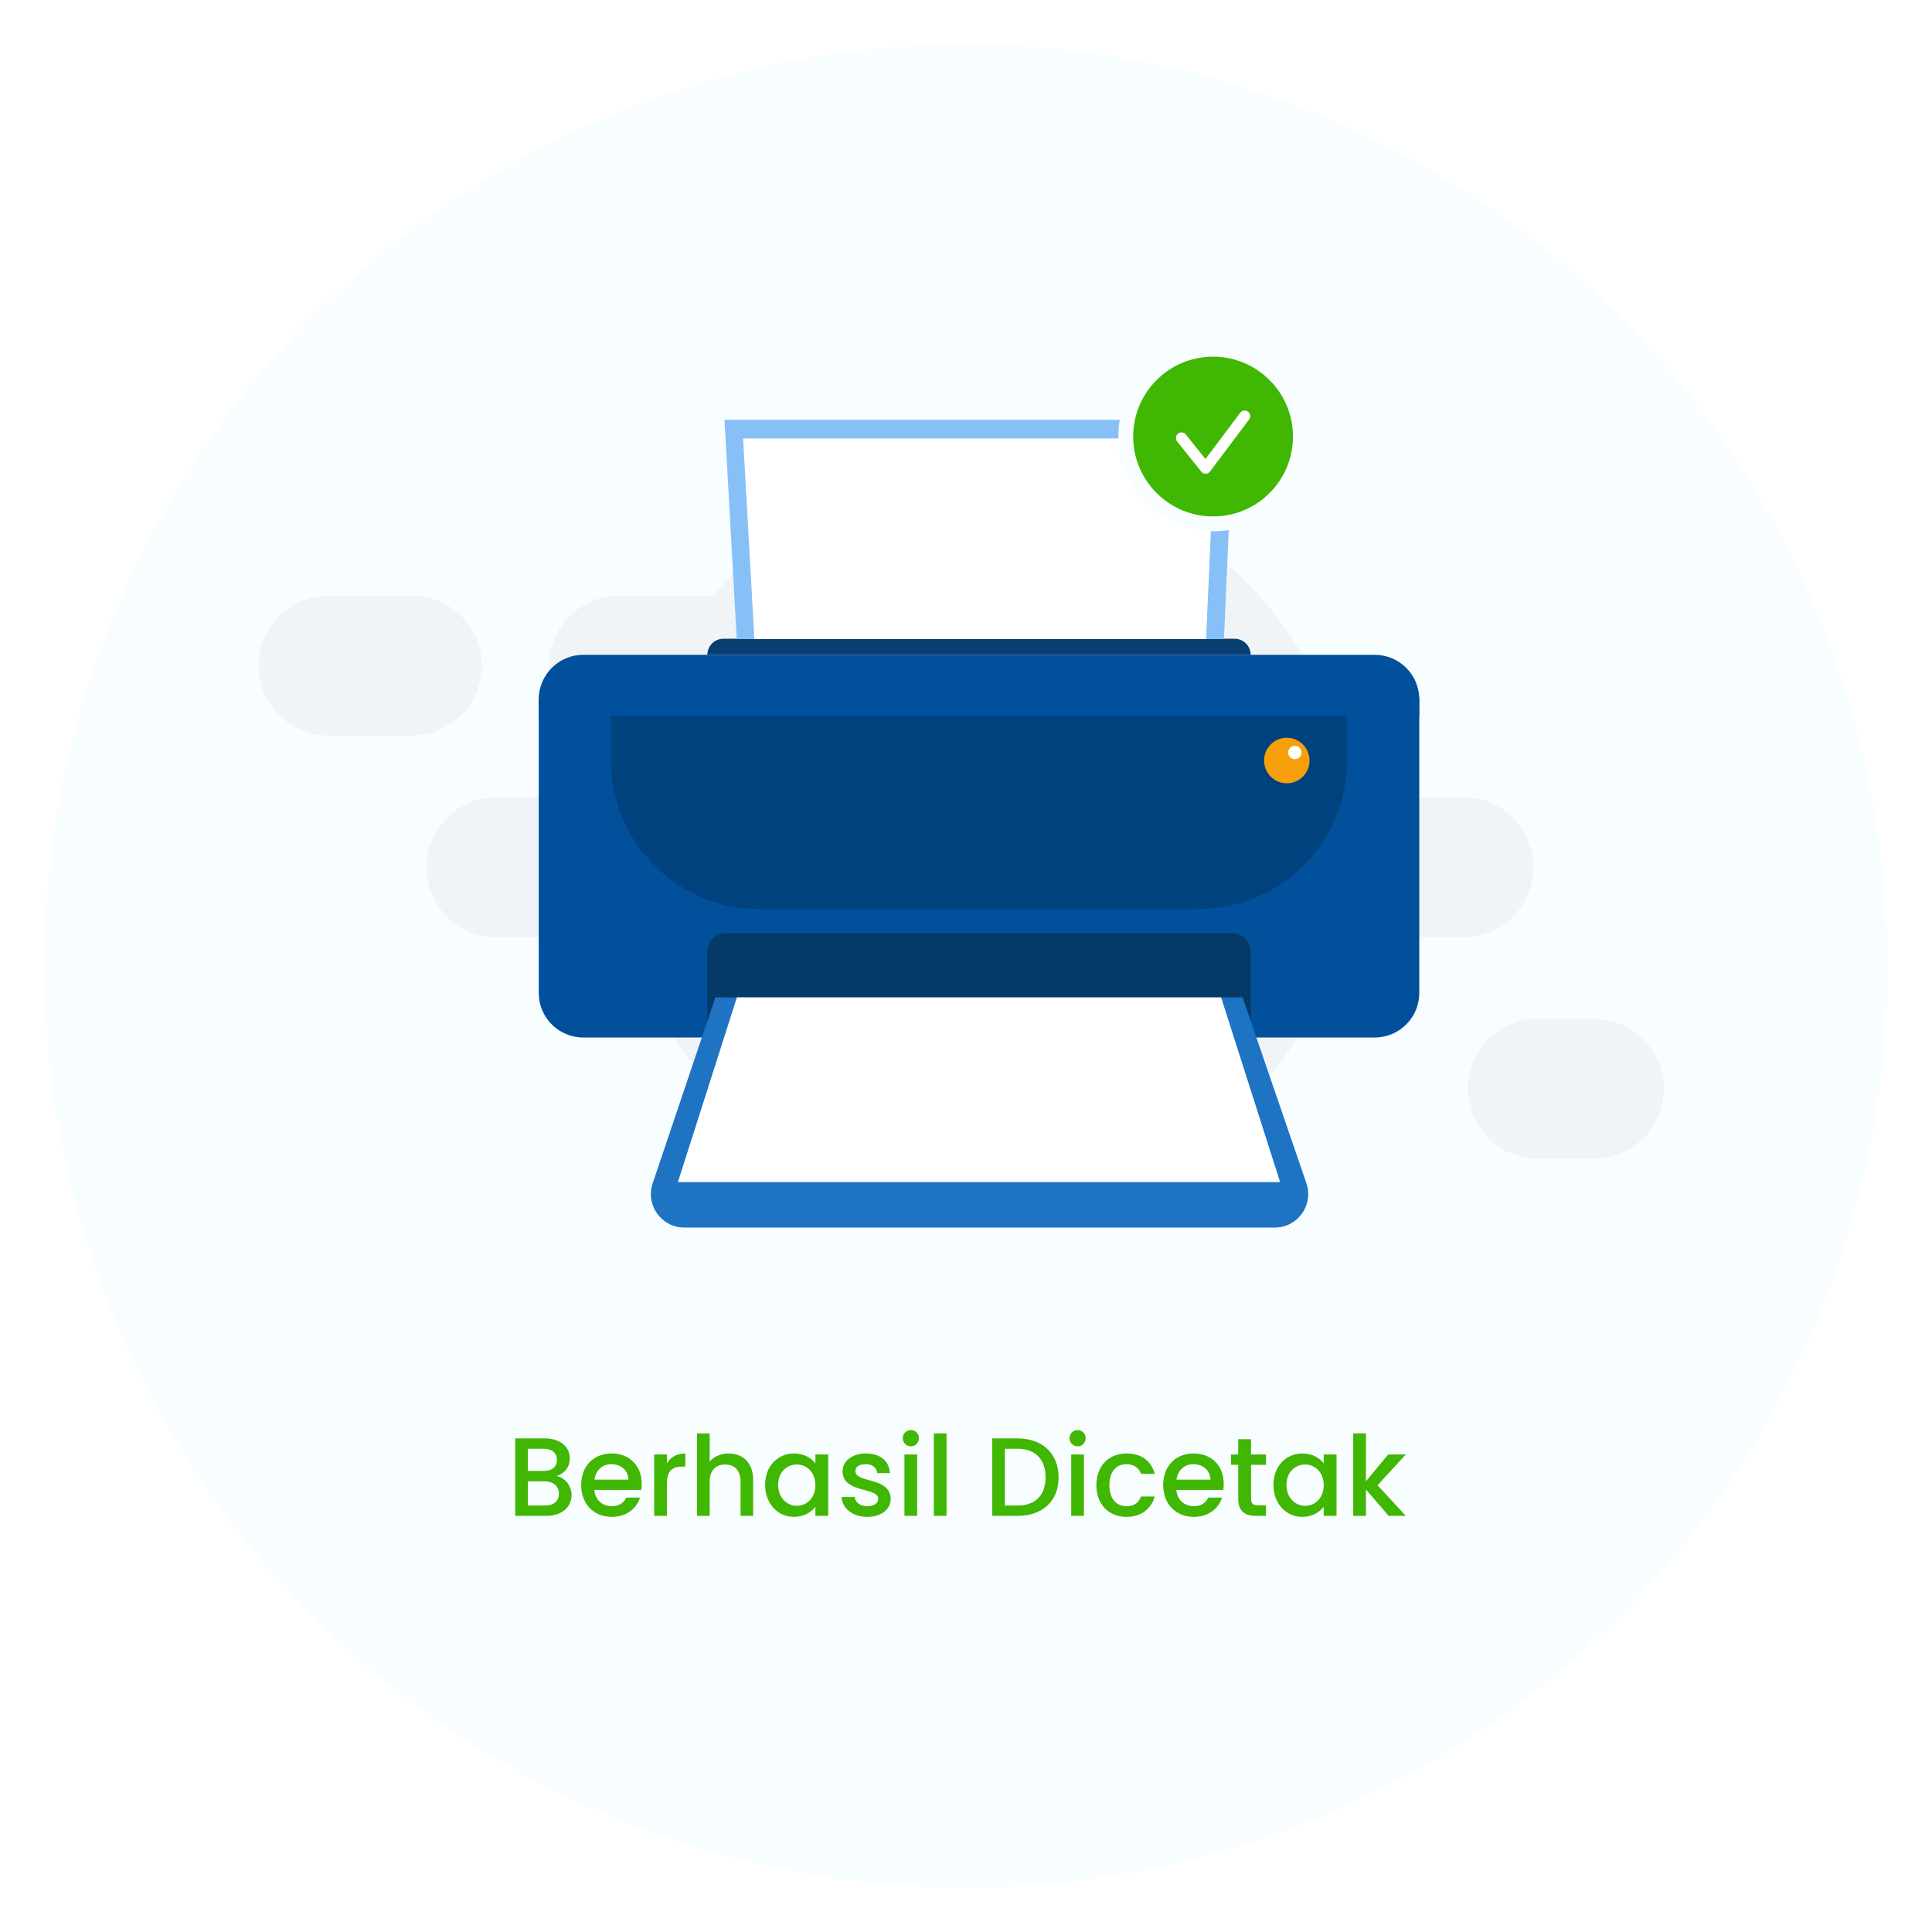 <svg width="520" height="520" viewBox="0 0 520 520" fill="none" xmlns="http://www.w3.org/2000/svg">
<g filter="url(#filter0_d)">
<circle cx="260" cy="256" r="248" fill="#F8FDFF"/>
</g>
<path d="M110.876 160.32H88.394C77.999 160.32 69.571 168.745 69.571 179.139C69.571 189.532 77.999 197.958 88.394 197.958H110.876C121.271 197.958 129.699 189.532 129.699 179.139C129.699 168.745 121.271 160.32 110.876 160.32Z" fill="#F0F4F6"/>
<path d="M265.278 325.698C319.99 325.698 364.342 281.346 364.342 226.635C364.342 171.924 319.99 127.571 265.278 127.571C210.567 127.571 166.215 171.924 166.215 226.635C166.215 281.346 210.567 325.698 265.278 325.698Z" fill="#F0F4F6"/>
<path d="M189.093 160.32H166.611C156.215 160.32 147.788 168.745 147.788 179.139C147.788 189.532 156.215 197.958 166.611 197.958H189.093C199.488 197.958 207.915 189.532 207.915 179.139C207.915 168.745 199.488 160.32 189.093 160.32Z" fill="#F0F4F6"/>
<path d="M393.914 214.61H133.614C123.218 214.61 114.791 223.035 114.791 233.429C114.791 243.822 123.218 252.248 133.614 252.248H393.914C404.309 252.248 412.737 243.822 412.737 233.429C412.737 223.035 404.309 214.61 393.914 214.61Z" fill="#F0F4F6"/>
<path d="M428.986 274.224H413.961C403.566 274.224 395.139 282.649 395.139 293.043C395.139 303.436 403.566 311.862 413.961 311.862H428.986C439.382 311.862 447.809 303.436 447.809 293.043C447.809 282.649 439.382 274.224 428.986 274.224Z" fill="#F0F4F6"/>
<path d="M145 187.766H382V267.252C382 273.88 376.627 279.252 370 279.252H157C150.373 279.252 145 273.88 145 267.252V187.766Z" fill="#00509B"/>
<path d="M164.45 187.766H362.551V204.675C362.551 226.766 344.642 244.675 322.551 244.675H204.45C182.359 244.675 164.45 226.766 164.45 204.675V187.766Z" fill="#00427D"/>
<path d="M190.383 256.158C190.383 253.397 192.621 251.158 195.383 251.158H331.617C334.378 251.158 336.617 253.397 336.617 256.158V281.413H190.383V256.158Z" fill="#053967"/>
<path d="M190.383 176.24C190.383 173.853 192.318 171.918 194.705 171.918H332.295C334.682 171.918 336.617 173.853 336.617 176.24H190.383Z" fill="#083F70"/>
<circle cx="346.342" cy="204.695" r="6.123" fill="#F69F0A"/>
<circle cx="348.503" cy="202.533" r="1.801" fill="white"/>
<path d="M192.544 268.447H334.456L351.618 318.478C353.622 324.32 349.281 330.398 343.105 330.398H184.186C178.03 330.398 173.691 324.356 175.658 318.522L192.544 268.447Z" fill="#1E73C2"/>
<path d="M198.336 268.447H328.664L344.541 318.152H182.459L198.336 268.447Z" fill="white"/>
<path d="M198.292 172H329.438L332 113H195L198.292 172Z" fill="#87C0F7"/>
<path d="M203.051 172H324.625L327 118H200L203.051 172Z" fill="white"/>
<path d="M145 188.24C145 181.613 150.373 176.24 157 176.24H370C376.627 176.24 382 181.613 382 188.24V192.808H145V188.24Z" fill="#00509B"/>
<path d="M150.426 402.03C150.426 404.04 149.016 405.21 146.706 405.21H142.086V398.7H146.586C148.866 398.7 150.426 399.96 150.426 402.03ZM149.886 392.94C149.886 394.86 148.536 395.91 146.316 395.91H142.086V389.94H146.316C148.536 389.94 149.886 391.05 149.886 392.94ZM153.846 402.39C153.846 399.9 152.046 397.68 149.826 397.29C151.836 396.57 153.366 395.04 153.366 392.52C153.366 389.58 151.026 387.15 146.616 387.15H138.666V408H147.006C151.266 408 153.846 405.57 153.846 402.39ZM164.523 394.08C167.073 394.08 169.083 395.7 169.143 398.25H159.993C160.353 395.64 162.213 394.08 164.523 394.08ZM172.262 403.08H168.573C167.943 404.37 166.773 405.39 164.673 405.39C162.153 405.39 160.203 403.74 159.963 401.01H172.593C172.683 400.44 172.713 399.9 172.713 399.33C172.713 394.47 169.383 391.2 164.673 391.2C159.783 391.2 156.423 394.53 156.423 399.72C156.423 404.91 159.933 408.27 164.673 408.27C168.723 408.27 171.333 405.96 172.262 403.08ZM179.498 399.3C179.498 395.79 181.058 394.74 183.578 394.74H184.448V391.2C182.108 391.2 180.458 392.22 179.498 393.87V391.47H176.078V408H179.498V399.3ZM187.592 408H191.012V398.76C191.012 395.73 192.662 394.17 195.182 394.17C197.672 394.17 199.322 395.73 199.322 398.76V408H202.712V398.25C202.712 393.63 199.832 391.2 196.142 391.2C194.012 391.2 192.152 392.01 191.012 393.39V385.8H187.592V408ZM205.934 399.66C205.934 404.76 209.384 408.27 213.674 408.27C216.434 408.27 218.414 406.95 219.464 405.54V408H222.914V391.47H219.464V393.87C218.444 392.52 216.524 391.2 213.734 391.2C209.384 391.2 205.934 394.56 205.934 399.66ZM219.464 399.72C219.464 403.29 217.034 405.3 214.454 405.3C211.904 405.3 209.444 403.23 209.444 399.66C209.444 396.09 211.904 394.17 214.454 394.17C217.034 394.17 219.464 396.18 219.464 399.72ZM239.736 403.38C239.556 397.41 230.226 399.27 230.226 395.94C230.226 394.83 231.186 394.08 233.016 394.08C234.876 394.08 235.986 395.07 236.106 396.51H239.526C239.346 393.21 236.886 391.2 233.136 391.2C229.236 391.2 226.776 393.33 226.776 395.97C226.776 402.03 236.376 400.17 236.376 403.41C236.376 404.55 235.326 405.39 233.346 405.39C231.456 405.39 230.166 404.28 230.046 402.93H226.506C226.656 405.93 229.446 408.27 233.406 408.27C237.306 408.27 239.736 406.17 239.736 403.38ZM243.432 408H246.852V391.47H243.432V408ZM245.172 389.28C246.372 389.28 247.332 388.32 247.332 387.09C247.332 385.86 246.372 384.9 245.172 384.9C243.942 384.9 242.982 385.86 242.982 387.09C242.982 388.32 243.942 389.28 245.172 389.28ZM251.342 408H254.762V385.8H251.342V408ZM273.855 387.15H267.045V408H273.855C280.545 408 284.925 404.07 284.925 397.65C284.925 391.2 280.545 387.15 273.855 387.15ZM270.465 405.21V389.94H273.855C278.775 389.94 281.415 392.88 281.415 397.65C281.415 402.39 278.775 405.21 273.855 405.21H270.465ZM288.314 408H291.734V391.47H288.314V408ZM290.054 389.28C291.254 389.28 292.214 388.32 292.214 387.09C292.214 385.86 291.254 384.9 290.054 384.9C288.824 384.9 287.864 385.86 287.864 387.09C287.864 388.32 288.824 389.28 290.054 389.28ZM295.085 399.72C295.085 404.91 298.445 408.27 303.185 408.27C307.235 408.27 309.875 406.02 310.805 402.78H307.115C306.485 404.49 305.225 405.39 303.185 405.39C300.425 405.39 298.595 403.35 298.595 399.72C298.595 396.12 300.425 394.08 303.185 394.08C305.225 394.08 306.545 395.1 307.115 396.69H310.805C309.875 393.21 307.235 391.2 303.185 391.2C298.445 391.2 295.085 394.56 295.085 399.72ZM321.173 394.08C323.723 394.08 325.733 395.7 325.793 398.25H316.643C317.003 395.64 318.863 394.08 321.173 394.08ZM328.913 403.08H325.223C324.593 404.37 323.423 405.39 321.323 405.39C318.803 405.39 316.853 403.74 316.613 401.01H329.243C329.333 400.44 329.363 399.9 329.363 399.33C329.363 394.47 326.033 391.2 321.323 391.2C316.433 391.2 313.073 394.53 313.073 399.72C313.073 404.91 316.583 408.27 321.323 408.27C325.373 408.27 327.983 405.96 328.913 403.08ZM333.269 403.41C333.269 406.77 335.099 408 338.039 408H340.739V405.15H338.639C337.199 405.15 336.719 404.64 336.719 403.41V394.26H340.739V391.47H336.719V387.36H333.269V391.47H331.319V394.26H333.269V403.41ZM342.751 399.66C342.751 404.76 346.201 408.27 350.491 408.27C353.251 408.27 355.231 406.95 356.281 405.54V408H359.731V391.47H356.281V393.87C355.261 392.52 353.341 391.2 350.551 391.2C346.201 391.2 342.751 394.56 342.751 399.66ZM356.281 399.72C356.281 403.29 353.851 405.3 351.271 405.3C348.721 405.3 346.261 403.23 346.261 399.66C346.261 396.09 348.721 394.17 351.271 394.17C353.851 394.17 356.281 396.18 356.281 399.72ZM364.223 408H367.643V400.89L373.763 408H378.383L370.763 399.75L378.383 391.47H373.643L367.643 398.7V385.8H364.223V408Z" fill="#40B703"/>
<circle cx="326.5" cy="117.5" r="23.5" fill="#40B703" stroke="#F8FDFF" stroke-width="4"/>
<path d="M318 117.882L324.488 126L335 112" stroke="white" stroke-width="3" stroke-linecap="round" stroke-linejoin="round"/>
<defs>
<filter id="filter0_d" x="0" y="0" width="520" height="520" filterUnits="userSpaceOnUse" color-interpolation-filters="sRGB">
<feFlood flood-opacity="0" result="BackgroundImageFix"/>
<feColorMatrix in="SourceAlpha" type="matrix" values="0 0 0 0 0 0 0 0 0 0 0 0 0 0 0 0 0 0 127 0"/>
<feOffset dy="4"/>
<feGaussianBlur stdDeviation="6"/>
<feColorMatrix type="matrix" values="0 0 0 0 0 0 0 0 0 0 0 0 0 0 0 0 0 0 0.08 0"/>
<feBlend mode="normal" in2="BackgroundImageFix" result="effect1_dropShadow"/>
<feBlend mode="normal" in="SourceGraphic" in2="effect1_dropShadow" result="shape"/>
</filter>
</defs>
</svg>
